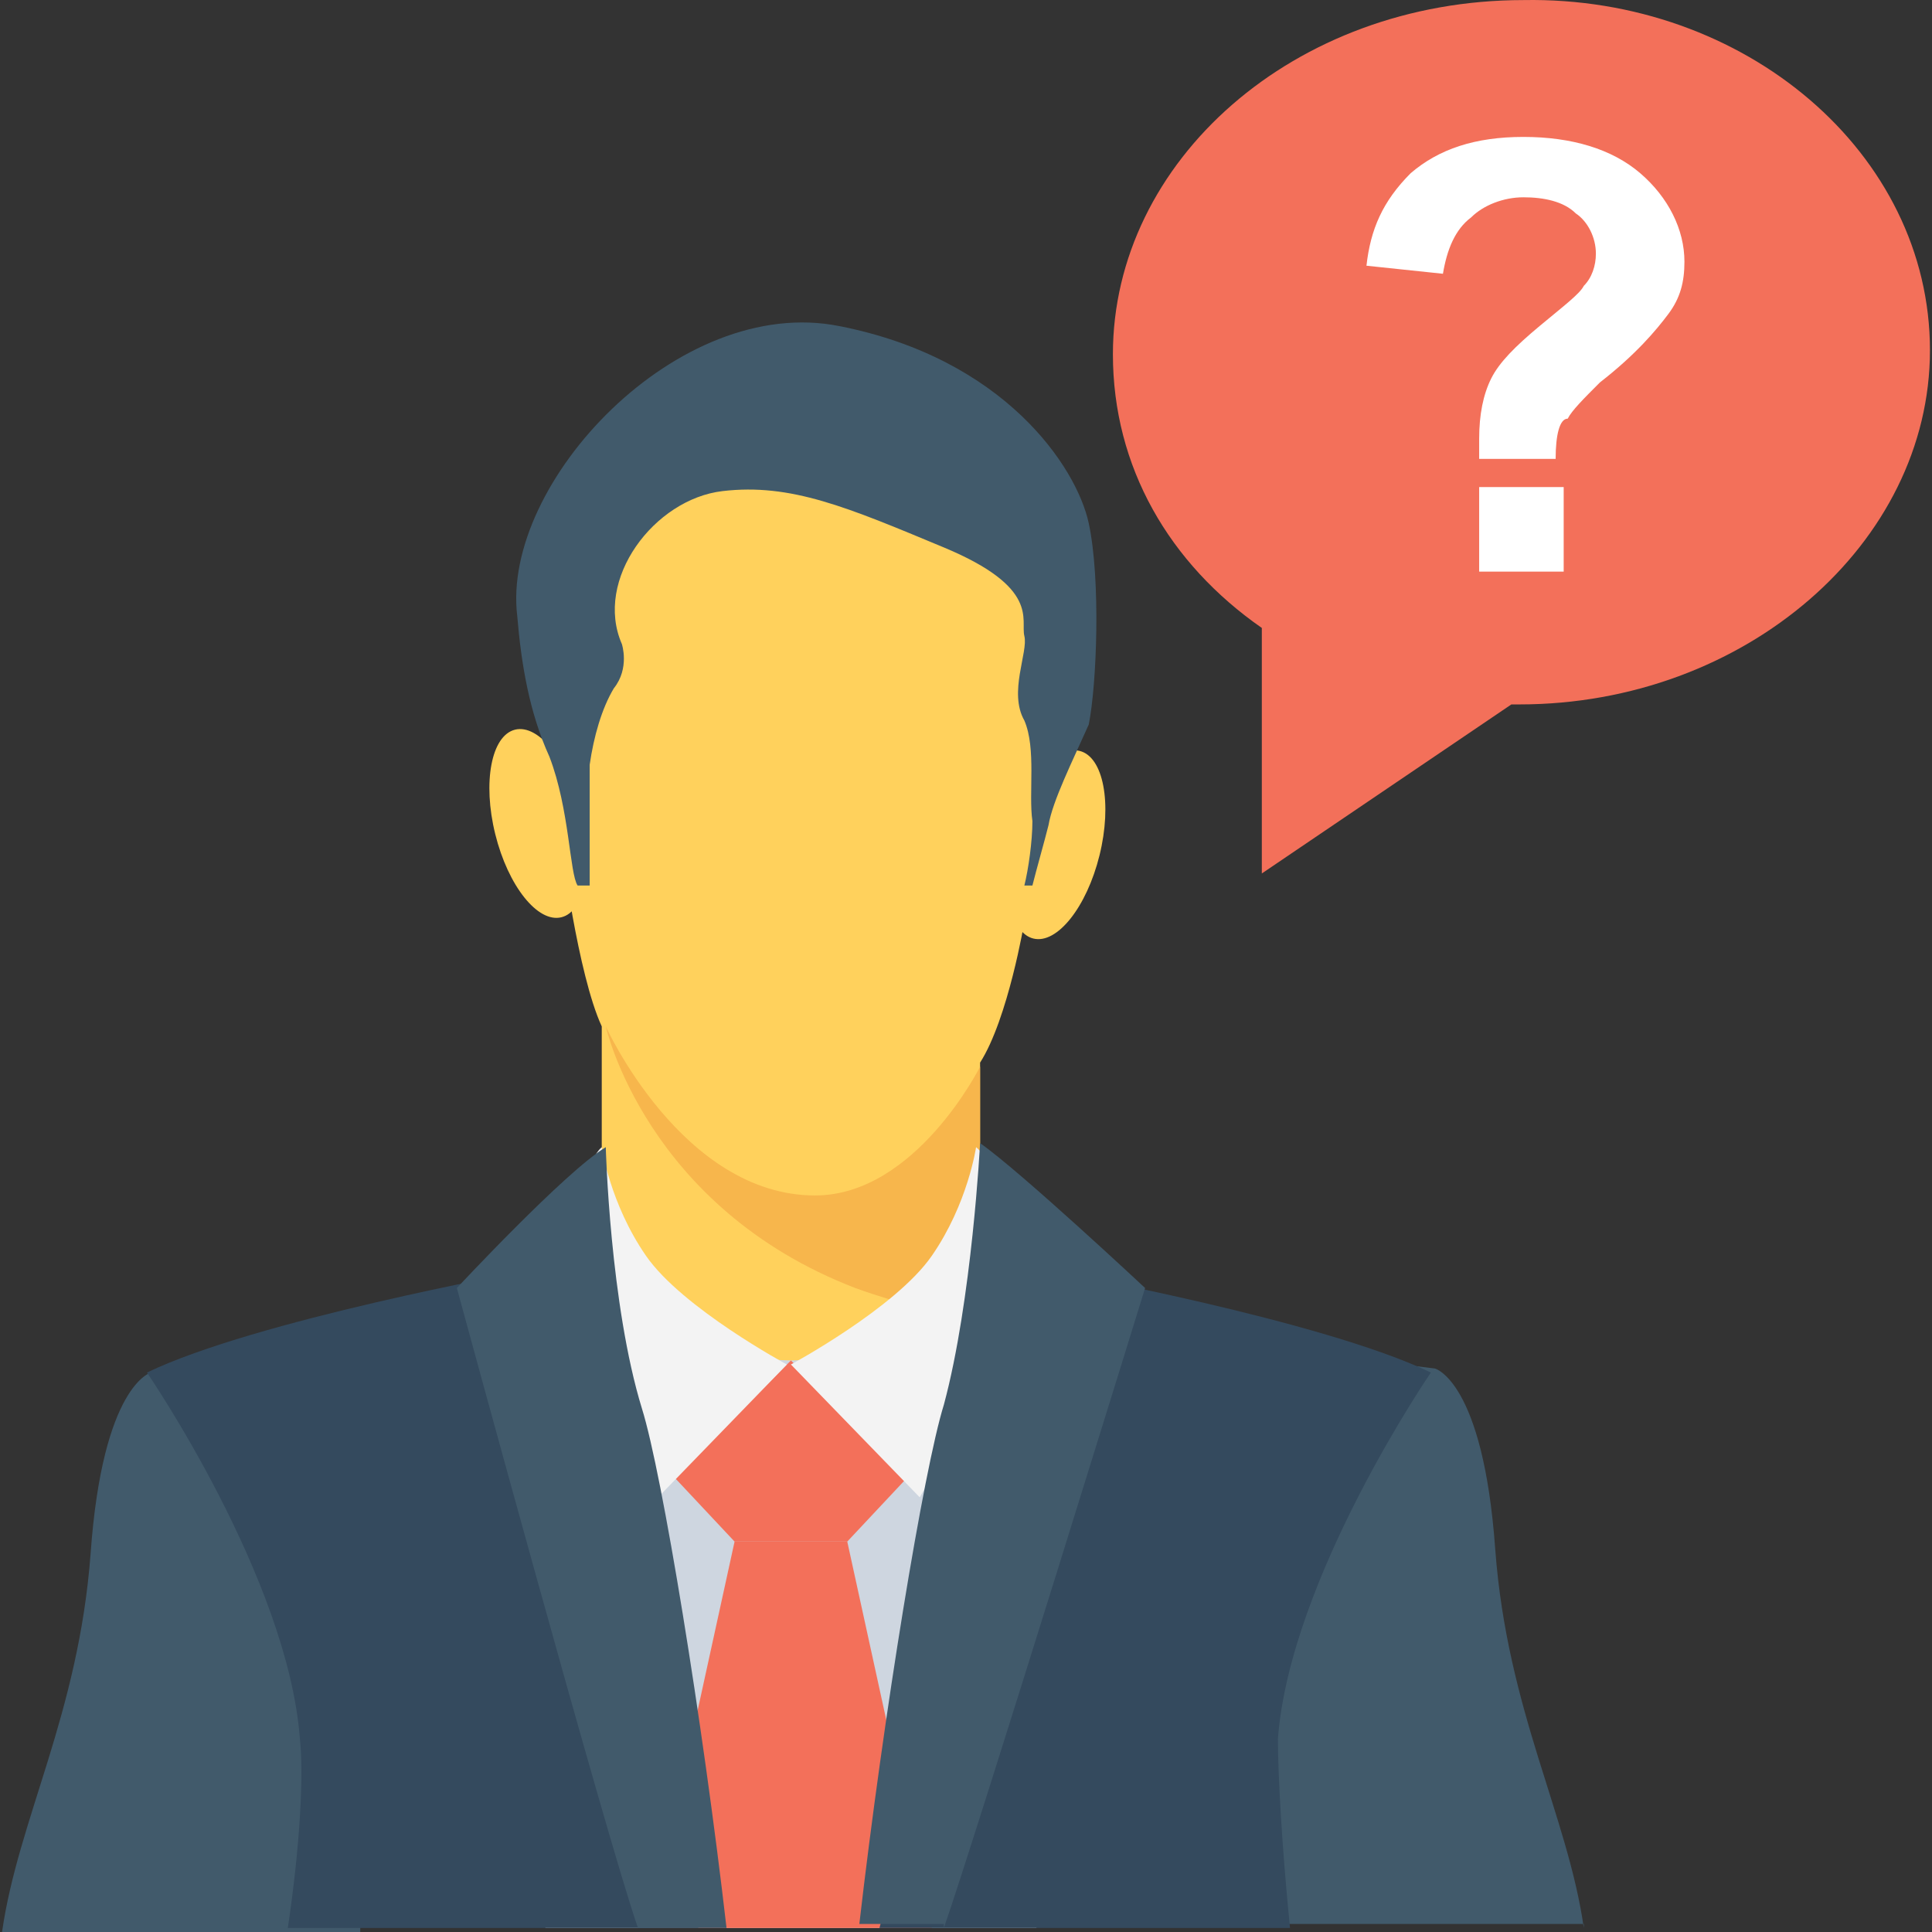 <?xml version="1.0" encoding="iso-8859-1"?>
<!-- Generator: Adobe Illustrator 19.0.0, SVG Export Plug-In . SVG Version: 6.00 Build 0)  -->
<svg version="1.1" id="Capa_1" xmlns="http://www.w3.org/2000/svg" xmlns:xlink="http://www.w3.org/1999/xlink" x="0px" y="0px"
	 viewBox="0 0 512.02 512.02" style="enable-background:new 0 0 512.02 512.02;" xml:space="preserve">
<rect x="0" y="0" width="512.02" height="512.02" fill="#333333" stroke="none"/>
<polygon style="fill:#FFD15C;" points="265.077,316.82 275.743,412.82 153.077,412.82 153.077,318.953 "/>
<polygon style="fill:#CED6E0;" points="274.677,510.953 266.143,358.42 265.077,358.42 209.61,360.553 154.143,358.42 
	153.077,358.42 144.543,510.953 "/>
<g>
	<polygon style="fill:#F3705A;" points="224.543,408.553 240.543,391.487 209.61,360.553 178.677,391.487 194.677,408.553 	"/>
	<polygon style="fill:#F3705A;" points="246.943,510.953 224.543,408.553 194.677,408.553 172.277,510.953 	"/>
</g>
<g>
	<path style="fill:#FFD15C;" d="M159.477,347.753V272.02c-6.4-13.867-10.667-48-10.667-48v-86.4l64-30.933l53.333,32l16,38.4
		l-10.667,67.2c0,0-4.267,25.6-11.733,37.333v72.533L159.477,347.753z"/>
	
		<ellipse transform="matrix(0.24 0.971 -0.971 0.24 320.271 27.315)" style="fill:#FFD15C;" cx="142.69" cy="218.202" rx="25.601" ry="11.734"/>
	
		<ellipse transform="matrix(0.24 -0.971 0.971 0.24 -4.628 441.956)" style="fill:#FFD15C;" cx="279.946" cy="223.933" rx="25.601" ry="11.734"/>
</g>
<path style="fill:#415A6B;" d="M277.877,218.687c-1.067,4.267-3.2,11.733-4.267,16h-2.133c1.067-4.267,2.133-11.733,2.133-17.067
	c-1.067-7.467,1.067-19.2-2.133-26.667c-4.267-7.467,1.067-18.133,0-22.4c-1.067-4.267,4.267-12.8-21.333-23.467
	s-40.533-17.067-58.667-14.933s-34.133,23.467-26.667,40.533c0,0,2.133,6.4-2.133,11.733c-3.2,5.333-5.333,12.8-6.4,20.267
	c0,6.4,0,24.533,0,32h-3.2c-2.133-3.2-2.133-20.267-7.467-34.133c-5.333-11.733-7.467-24.533-8.533-37.333
	c-4.267-35.2,42.667-85.333,85.333-76.8c43.733,8.533,62.933,37.333,66.133,52.267c3.2,14.933,2.133,42.667,0,53.333
	C284.277,201.62,278.943,212.287,277.877,218.687z"/>
<path style="fill:#F7B64C;" d="M216.01,316.82c26.667,0,43.733-34.133,43.733-34.133v69.333c-7.467-3.2-21.333-6.4-33.067-10.667
	c-55.467-21.333-66.133-69.333-66.133-69.333S180.81,316.82,216.01,316.82z"/>
<g>
	<path style="fill:#F3F3F3;" d="M258.677,304.02c0,0-2.133,14.933-11.733,28.8c-9.6,13.867-37.333,28.8-37.333,28.8l34.133,35.2
		l20.267-35.2C264.01,360.553,269.343,312.553,258.677,304.02z"/>
	<path style="fill:#F3F3F3;" d="M159.477,304.02c0,0,2.133,14.933,11.733,28.8s37.333,28.8,37.333,28.8l-34.133,35.2l-20.267-35.2
		C154.143,360.553,149.877,312.553,159.477,304.02z"/>
</g>
<path style="fill:#415A6B;" d="M95.477,510.953c4.267-67.2,4.267-136.533-12.8-152.533l-42.667,5.333c0,0-12.8,3.2-16,48
	c-3.2,42.667-19.2,70.4-23.467,100.267h94.933V510.953z"/>
<path style="fill:#344A5E;" d="M76.277,510.953h108.8l-46.933-173.867c0,0-70.4,12.8-99.2,26.667c0,0,37.333,54.4,40.533,97.067
	C80.543,470.42,79.477,489.62,76.277,510.953z"/>
<g>
	<path style="fill:#415A6B;" d="M169.077,510.953h23.467c-6.4-55.467-17.067-120.533-22.4-137.6
		c-8.533-27.733-9.6-69.333-9.6-69.333c-10.667,6.4-39.467,37.333-39.467,37.333S160.543,486.42,169.077,510.953z"/>
	<path style="fill:#415A6B;" d="M419.743,510.953c-4.267-29.867-20.267-57.6-23.467-100.267c-3.2-44.8-16-48-16-48l-42.667-5.333
		c-18.133,16-18.133,85.333-12.8,152.533h94.933V510.953z"/>
</g>
<path style="fill:#344A5E;" d="M341.877,510.953c-2.133-21.333-3.2-40.533-3.2-50.133c3.2-42.667,40.533-97.067,40.533-97.067
	c-28.8-13.867-99.2-26.667-99.2-26.667l-46.933,173.867H341.877z"/>
<path style="fill:#415A6B;" d="M250.143,510.953c8.533-24.533,53.333-169.6,53.333-169.6s-33.067-30.933-43.733-38.4
	c0,0-2.133,41.6-9.6,69.333c-5.333,17.067-16,82.133-22.4,137.6h22.4V510.953z"/>
<path style="fill:#F3705A;" d="M511.477,92.82c0,51.2-49.067,93.867-108.8,93.867c-1.067,0-2.133,0-2.133,0l-66.133,44.8V166.42
	c-24.533-17.067-39.467-42.667-39.467-72.533c0-51.2,48-93.867,108.8-93.867C462.41-1.047,511.477,40.553,511.477,92.82z"/>
<path style="fill:#FFFFFF;" d="M412.277,121.62H392.01c0-3.2,0-4.267,0-5.333c0-6.4,1.067-11.733,3.2-16s6.4-8.533,12.8-13.867
	c6.4-5.333,10.667-8.533,11.733-10.667c2.133-2.133,3.2-5.333,3.2-8.533c0-4.267-2.133-8.533-5.333-10.667
	c-3.2-3.2-8.533-4.267-13.867-4.267s-10.667,2.133-13.867,5.333c-4.267,3.2-6.4,8.533-7.467,14.933l-20.267-2.133
	c1.067-9.6,4.267-17.067,11.733-24.533c7.467-6.4,17.067-9.6,29.867-9.6c12.8,0,23.467,3.2,30.933,9.6S446.41,60.82,446.41,69.353
	c0,5.333-1.067,9.6-4.267,13.867c-3.2,4.267-8.533,10.667-18.133,18.133c-4.267,4.267-7.467,7.467-8.533,9.6
	C413.343,110.953,412.277,115.22,412.277,121.62z M392.01,151.487v-22.4h22.4v22.4H392.01L392.01,151.487z"/>
<g>
</g>
<g>
</g>
<g>
</g>
<g>
</g>
<g>
</g>
<g>
</g>
<g>
</g>
<g>
</g>
<g>
</g>
<g>
</g>
<g>
</g>
<g>
</g>
<g>
</g>
<g>
</g>
<g>
</g>
</svg>
